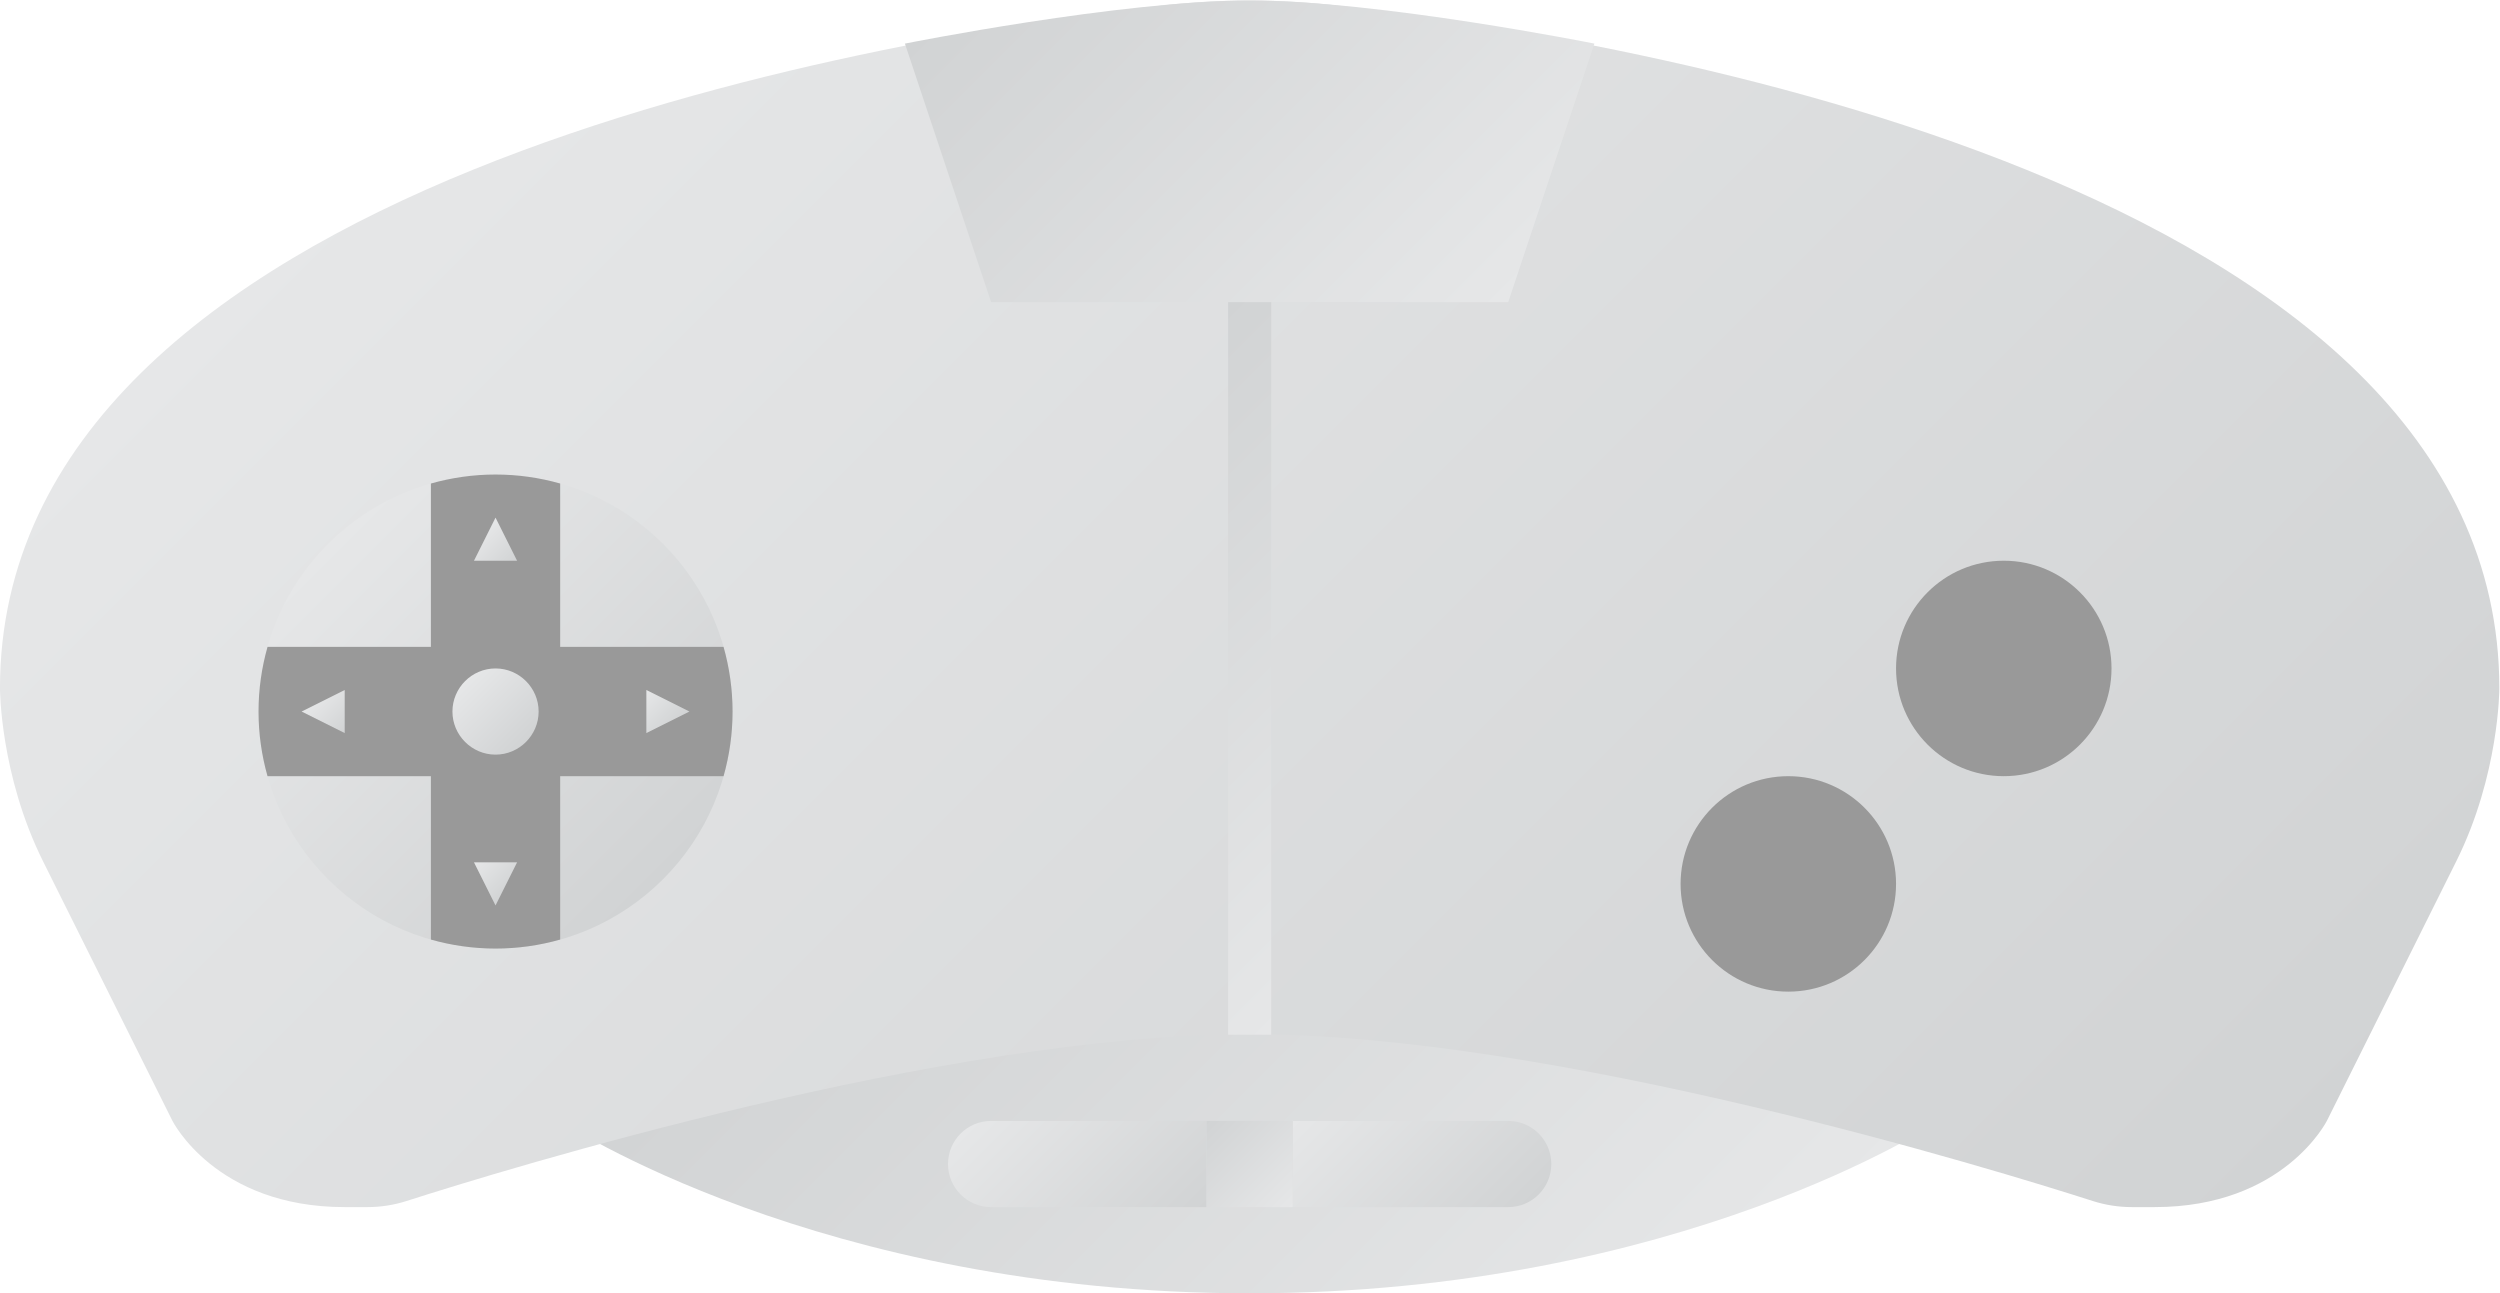 <?xml version="1.0" encoding="UTF-8" standalone="no"?>
<svg
   xmlns:dc="http://purl.org/dc/elements/1.1/"
   xmlns:cc="http://creativecommons.org/ns#"
   xmlns:rdf="http://www.w3.org/1999/02/22-rdf-syntax-ns#"
   xmlns:svg="http://www.w3.org/2000/svg"
   xmlns="http://www.w3.org/2000/svg"
   viewBox="0 0 309.333 160"
   height="160"
   width="309.333"
   xml:space="preserve"
   id="svg2"
   version="1.1"><defs
     id="defs6"><clipPath
       id="clipPath18"
       clipPathUnits="userSpaceOnUse"><path
         id="path16"
         d="m 64,84 c 0,0 24,-16 64,-16 v 0 c 40,0 64,16 64,16 v 0 l -64,12 z" /></clipPath><linearGradient
       id="linearGradient28"
       spreadMethod="pad"
       gradientTransform="matrix(-64,64,64,64,160,52)"
       gradientUnits="userSpaceOnUse"
       y2="0"
       x2="1"
       y1="0"
       x1="0"><stop
         id="stop24"
         offset="0"
         style="stop-opacity:1;stop-color:#e6e7e8" /><stop
         id="stop26"
         offset="1"
         style="stop-opacity:1;stop-color:#d1d3d4" /></linearGradient><clipPath
       id="clipPath38"
       clipPathUnits="userSpaceOnUse"><path
         id="path36"
         d="M 119.748,187.521 C 93.243,184.437 12,171.15 12,124.143 v 0 c 0,0 0,-8.023 4,-16.048 v 0 c 4,-8.023 12,-24.071 12,-24.071 v 0 C 28,84.024 32,76 44,76 v 0 h 2.103 c 1.238,0 2.464,0.19 3.643,0.568 v 0 c 8.896,2.854 49.87,15.48 78.254,15.48 v 0 c 28.385,0 69.357,-12.626 78.254,-15.48 v 0 C 207.434,76.19 208.66,76 209.897,76 v 0 H 212 c 12,0 16,8.024 16,8.024 v 0 c 0,0 8,16.048 12,24.071 v 0 c 4,8.025 4,16.048 4,16.048 v 0 c 0,47.007 -81.243,60.294 -107.747,63.378 v 0 C 133.509,187.84 130.754,188 128,188 v 0 c -2.755,0 -5.509,-0.16 -8.252,-0.479" /></clipPath><linearGradient
       id="linearGradient48"
       spreadMethod="pad"
       gradientTransform="matrix(136.481,-136.481,-136.481,-136.481,59.759,188.097)"
       gradientUnits="userSpaceOnUse"
       y2="0"
       x2="1"
       y1="0"
       x1="0"><stop
         id="stop44"
         offset="0"
         style="stop-opacity:1;stop-color:#e6e7e8" /><stop
         id="stop46"
         offset="1"
         style="stop-opacity:1;stop-color:#d1d3d4" /></linearGradient><clipPath
       id="clipPath58"
       clipPathUnits="userSpaceOnUse"><path
         id="path56"
         d="m 36,122 c 0,-12.15 9.85,-22 22,-22 v 0 c 12.15,0 22,9.85 22,22 v 0 c 0,12.15 -9.85,22 -22,22 v 0 c -12.15,0 -22,-9.85 -22,-22" /></clipPath><linearGradient
       id="linearGradient68"
       spreadMethod="pad"
       gradientTransform="matrix(31.113,-31.113,-31.113,-31.113,42.444,137.556)"
       gradientUnits="userSpaceOnUse"
       y2="0"
       x2="1"
       y1="0"
       x1="0"><stop
         id="stop64"
         offset="0"
         style="stop-opacity:1;stop-color:#e6e7e8" /><stop
         id="stop66"
         offset="1"
         style="stop-opacity:1;stop-color:#d1d3d4" /></linearGradient><clipPath
       id="clipPath78"
       clipPathUnits="userSpaceOnUse"><path
         id="path76"
         d="m 96,184 8,-24 h 24 24 l 8,24 c 0,0 -20,4 -32,4 v 0 c -12,0 -32,-4 -32,-4" /></clipPath><linearGradient
       id="linearGradient88"
       spreadMethod="pad"
       gradientTransform="matrix(-40,40,40,40,148,156)"
       gradientUnits="userSpaceOnUse"
       y2="0"
       x2="1"
       y1="0"
       x1="0"><stop
         id="stop84"
         offset="0"
         style="stop-opacity:1;stop-color:#e6e7e8" /><stop
         id="stop86"
         offset="1"
         style="stop-opacity:1;stop-color:#d1d3d4" /></linearGradient><clipPath
       id="clipPath98"
       clipPathUnits="userSpaceOnUse"><path
         id="path96"
         d="M 0,256 H 256 V 0 H 0 Z" /></clipPath><clipPath
       id="clipPath114"
       clipPathUnits="userSpaceOnUse"><path
         id="path112"
         d="m 104,84 c -2.209,0 -4,-1.791 -4,-4 v 0 c 0,-2.209 1.791,-4 4,-4 v 0 h 20 v 8 z" /></clipPath><linearGradient
       id="linearGradient124"
       spreadMethod="pad"
       gradientTransform="matrix(14.828,-14.828,-14.828,-14.828,105.757,87.414)"
       gradientUnits="userSpaceOnUse"
       y2="0"
       x2="1"
       y1="0"
       x1="0"><stop
         id="stop120"
         offset="0"
         style="stop-opacity:1;stop-color:#e6e7e8" /><stop
         id="stop122"
         offset="1"
         style="stop-opacity:1;stop-color:#d1d3d4" /></linearGradient><clipPath
       id="clipPath134"
       clipPathUnits="userSpaceOnUse"><path
         id="path132"
         d="m 132,84 v -8 h 20 c 2.209,0 4,1.791 4,4 v 0 c 0,2.209 -1.791,4 -4,4 v 0 z" /></clipPath><linearGradient
       id="linearGradient144"
       spreadMethod="pad"
       gradientTransform="matrix(14.828,-14.828,-14.828,-14.828,135.414,87.414)"
       gradientUnits="userSpaceOnUse"
       y2="0"
       x2="1"
       y1="0"
       x1="0"><stop
         id="stop140"
         offset="0"
         style="stop-opacity:1;stop-color:#e6e7e8" /><stop
         id="stop142"
         offset="1"
         style="stop-opacity:1;stop-color:#d1d3d4" /></linearGradient><clipPath
       id="clipPath154"
       clipPathUnits="userSpaceOnUse"><path
         id="path152"
         d="m 124,76 h 8 v 8 h -8 z" /></clipPath><linearGradient
       id="linearGradient164"
       spreadMethod="pad"
       gradientTransform="matrix(-8,8,8,8,132,76)"
       gradientUnits="userSpaceOnUse"
       y2="0"
       x2="1"
       y1="0"
       x1="0"><stop
         id="stop160"
         offset="0"
         style="stop-opacity:1;stop-color:#e6e7e8" /><stop
         id="stop162"
         offset="1"
         style="stop-opacity:1;stop-color:#d1d3d4" /></linearGradient><clipPath
       id="clipPath174"
       clipPathUnits="userSpaceOnUse"><path
         id="path172"
         d="M 0,256 H 256 V 0 H 0 Z" /></clipPath><clipPath
       id="clipPath186"
       clipPathUnits="userSpaceOnUse"><path
         id="path184"
         d="m 54,122 c 0,-2.2 1.8,-4 4,-4 v 0 c 2.2,0 4,1.8 4,4 v 0 c 0,2.2 -1.8,4 -4,4 v 0 c -2.2,0 -4,-1.8 -4,-4" /></clipPath><linearGradient
       id="linearGradient196"
       spreadMethod="pad"
       gradientTransform="matrix(5.65,-5.65,-5.65,-5.65,55.175,124.825)"
       gradientUnits="userSpaceOnUse"
       y2="0"
       x2="1"
       y1="0"
       x1="0"><stop
         id="stop192"
         offset="0"
         style="stop-opacity:1;stop-color:#e6e7e8" /><stop
         id="stop194"
         offset="1"
         style="stop-opacity:1;stop-color:#d1d3d4" /></linearGradient><clipPath
       id="clipPath206"
       clipPathUnits="userSpaceOnUse"><path
         id="path204"
         d="m 40,122 4,-2 v 4 z" /></clipPath><linearGradient
       id="linearGradient216"
       spreadMethod="pad"
       gradientTransform="matrix(3,-3,-3,-3,41.5,123.5)"
       gradientUnits="userSpaceOnUse"
       y2="0"
       x2="1"
       y1="0"
       x1="0"><stop
         id="stop212"
         offset="0"
         style="stop-opacity:1;stop-color:#e6e7e8" /><stop
         id="stop214"
         offset="1"
         style="stop-opacity:1;stop-color:#d1d3d4" /></linearGradient><clipPath
       id="clipPath226"
       clipPathUnits="userSpaceOnUse"><path
         id="path224"
         d="m 72,120 4,2 -4,2 z" /></clipPath><linearGradient
       id="linearGradient236"
       spreadMethod="pad"
       gradientTransform="matrix(3,-3,-3,-3,71.5,123.5)"
       gradientUnits="userSpaceOnUse"
       y2="0"
       x2="1"
       y1="0"
       x1="0"><stop
         id="stop232"
         offset="0"
         style="stop-opacity:1;stop-color:#e6e7e8" /><stop
         id="stop234"
         offset="1"
         style="stop-opacity:1;stop-color:#d1d3d4" /></linearGradient><clipPath
       id="clipPath246"
       clipPathUnits="userSpaceOnUse"><path
         id="path244"
         d="m 56,136 h 4 l -2,4 z" /></clipPath><linearGradient
       id="linearGradient256"
       spreadMethod="pad"
       gradientTransform="matrix(3,-3,-3,-3,56.5,138.5)"
       gradientUnits="userSpaceOnUse"
       y2="0"
       x2="1"
       y1="0"
       x1="0"><stop
         id="stop252"
         offset="0"
         style="stop-opacity:1;stop-color:#e6e7e8" /><stop
         id="stop254"
         offset="1"
         style="stop-opacity:1;stop-color:#d1d3d4" /></linearGradient><clipPath
       id="clipPath266"
       clipPathUnits="userSpaceOnUse"><path
         id="path264"
         d="m 56,108 2,-4 2,4 z" /></clipPath><linearGradient
       id="linearGradient276"
       spreadMethod="pad"
       gradientTransform="matrix(3,-3,-3,-3,56.5,108.5)"
       gradientUnits="userSpaceOnUse"
       y2="0"
       x2="1"
       y1="0"
       x1="0"><stop
         id="stop272"
         offset="0"
         style="stop-opacity:1;stop-color:#e6e7e8" /><stop
         id="stop274"
         offset="1"
         style="stop-opacity:1;stop-color:#d1d3d4" /></linearGradient><clipPath
       id="clipPath286"
       clipPathUnits="userSpaceOnUse"><path
         id="path284"
         d="m 126,92 h 4 v 68 h -4 z" /></clipPath><linearGradient
       id="linearGradient296"
       spreadMethod="pad"
       gradientTransform="matrix(-36,36,36,36,146,108)"
       gradientUnits="userSpaceOnUse"
       y2="0"
       x2="1"
       y1="0"
       x1="0"><stop
         id="stop292"
         offset="0"
         style="stop-opacity:1;stop-color:#e6e7e8" /><stop
         id="stop294"
         offset="1"
         style="stop-opacity:1;stop-color:#d1d3d4" /></linearGradient></defs><g
     transform="matrix(1.333,0,0,-1.333,-16,250.667)"
     id="g10"><g
       id="g12"><g
         clip-path="url(#clipPath18)"
         id="g14"><g
           id="g20"><g
             id="g22"><path
               id="path30"
               style="fill:url(#linearGradient28);stroke:none"
               d="m 64,84 c 0,0 24,-16 64,-16 v 0 c 40,0 64,16 64,16 v 0 l -64,12 z" /></g></g></g></g><g
       id="g32"><g
         clip-path="url(#clipPath38)"
         id="g34"><g
           id="g40"><g
             id="g42"><path
               id="path50"
               style="fill:url(#linearGradient48);stroke:none"
               d="M 119.748,187.521 C 93.243,184.437 12,171.15 12,124.143 v 0 c 0,0 0,-8.023 4,-16.048 v 0 c 4,-8.023 12,-24.071 12,-24.071 v 0 C 28,84.024 32,76 44,76 v 0 h 2.103 c 1.238,0 2.464,0.19 3.643,0.568 v 0 c 8.896,2.854 49.87,15.48 78.254,15.48 v 0 c 28.385,0 69.357,-12.626 78.254,-15.48 v 0 C 207.434,76.19 208.66,76 209.897,76 v 0 H 212 c 12,0 16,8.024 16,8.024 v 0 c 0,0 8,16.048 12,24.071 v 0 c 4,8.025 4,16.048 4,16.048 v 0 c 0,47.007 -81.243,60.294 -107.747,63.378 v 0 C 133.509,187.84 130.754,188 128,188 v 0 c -2.755,0 -5.509,-0.16 -8.252,-0.479" /></g></g></g></g><g
       id="g52"><g
         clip-path="url(#clipPath58)"
         id="g54"><g
           id="g60"><g
             id="g62"><path
               id="path70"
               style="fill:url(#linearGradient68);stroke:none"
               d="m 36,122 c 0,-12.15 9.85,-22 22,-22 v 0 c 12.15,0 22,9.85 22,22 v 0 c 0,12.15 -9.85,22 -22,22 v 0 c -12.15,0 -22,-9.85 -22,-22" /></g></g></g></g><g
       id="g72"><g
         clip-path="url(#clipPath78)"
         id="g74"><g
           id="g80"><g
             id="g82"><path
               id="path90"
               style="fill:url(#linearGradient88);stroke:none"
               d="m 96,184 8,-24 h 24 24 l 8,24 c 0,0 -20,4 -32,4 v 0 c -12,0 -32,-4 -32,-4" /></g></g></g></g><g
       id="g92"><g
         clip-path="url(#clipPath98)"
         id="g94"><g
           transform="translate(188,106)"
           id="g100"><path
             id="path102"
             style="fill:#999999;fill-opacity:1;fill-rule:nonzero;stroke:none"
             d="m 0,0 c 0,-5.522 -4.478,-10 -10,-10 -5.522,0 -10,4.478 -10,10 0,5.522 4.478,10 10,10 C -4.478,10 0,5.522 0,0" /></g><g
           transform="translate(208,126)"
           id="g104"><path
             id="path106"
             style="fill:#999999;fill-opacity:1;fill-rule:nonzero;stroke:none"
             d="m 0,0 c 0,-5.522 -4.478,-10 -10,-10 -5.522,0 -10,4.478 -10,10 0,5.523 4.478,10 10,10 C -4.478,10 0,5.523 0,0" /></g></g></g><g
       id="g108"><g
         clip-path="url(#clipPath114)"
         id="g110"><g
           id="g116"><g
             id="g118"><path
               id="path126"
               style="fill:url(#linearGradient124);stroke:none"
               d="m 104,84 c -2.209,0 -4,-1.791 -4,-4 v 0 c 0,-2.209 1.791,-4 4,-4 v 0 h 20 v 8 z" /></g></g></g></g><g
       id="g128"><g
         clip-path="url(#clipPath134)"
         id="g130"><g
           id="g136"><g
             id="g138"><path
               id="path146"
               style="fill:url(#linearGradient144);stroke:none"
               d="m 132,84 v -8 h 20 c 2.209,0 4,1.791 4,4 v 0 c 0,2.209 -1.791,4 -4,4 v 0 z" /></g></g></g></g><g
       id="g148"><g
         clip-path="url(#clipPath154)"
         id="g150"><g
           id="g156"><g
             id="g158"><path
               id="path166"
               style="fill:url(#linearGradient164);stroke:none"
               d="m 124,76 h 8 v 8 h -8 z" /></g></g></g></g><g
       id="g168"><g
         clip-path="url(#clipPath174)"
         id="g170"><g
           transform="translate(64,128)"
           id="g176"><path
             id="path178"
             style="fill:#999999;fill-opacity:1;fill-rule:nonzero;stroke:none"
             d="M 0,0 V 15.165 C -1.908,15.705 -3.919,16 -6,16 c -2.081,0 -4.092,-0.295 -6,-0.835 V 0 H -27.165 C -27.705,-1.908 -28,-3.919 -28,-6 c 0,-2.081 0.295,-4.092 0.835,-6 H -12 v -15.165 c 1.908,-0.54 3.919,-0.835 6,-0.835 2.081,0 4.092,0.295 6,0.835 V -12 h 15.165 c 0.54,1.908 0.835,3.919 0.835,6 0,2.081 -0.295,4.092 -0.835,6 z" /></g></g></g><g
       id="g180"><g
         clip-path="url(#clipPath186)"
         id="g182"><g
           id="g188"><g
             id="g190"><path
               id="path198"
               style="fill:url(#linearGradient196);stroke:none"
               d="m 54,122 c 0,-2.2 1.8,-4 4,-4 v 0 c 2.2,0 4,1.8 4,4 v 0 c 0,2.2 -1.8,4 -4,4 v 0 c -2.2,0 -4,-1.8 -4,-4" /></g></g></g></g><g
       id="g200"><g
         clip-path="url(#clipPath206)"
         id="g202"><g
           id="g208"><g
             id="g210"><path
               id="path218"
               style="fill:url(#linearGradient216);stroke:none"
               d="m 40,122 4,-2 v 4 z" /></g></g></g></g><g
       id="g220"><g
         clip-path="url(#clipPath226)"
         id="g222"><g
           id="g228"><g
             id="g230"><path
               id="path238"
               style="fill:url(#linearGradient236);stroke:none"
               d="m 72,120 4,2 -4,2 z" /></g></g></g></g><g
       id="g240"><g
         clip-path="url(#clipPath246)"
         id="g242"><g
           id="g248"><g
             id="g250"><path
               id="path258"
               style="fill:url(#linearGradient256);stroke:none"
               d="m 56,136 h 4 l -2,4 z" /></g></g></g></g><g
       id="g260"><g
         clip-path="url(#clipPath266)"
         id="g262"><g
           id="g268"><g
             id="g270"><path
               id="path278"
               style="fill:url(#linearGradient276);stroke:none"
               d="m 56,108 2,-4 2,4 z" /></g></g></g></g><g
       id="g280"><g
         clip-path="url(#clipPath286)"
         id="g282"><g
           id="g288"><g
             id="g290"><path
               id="path298"
               style="fill:url(#linearGradient296);stroke:none"
               d="m 126,92 h 4 v 68 h -4 z" /></g></g></g></g></g></svg>